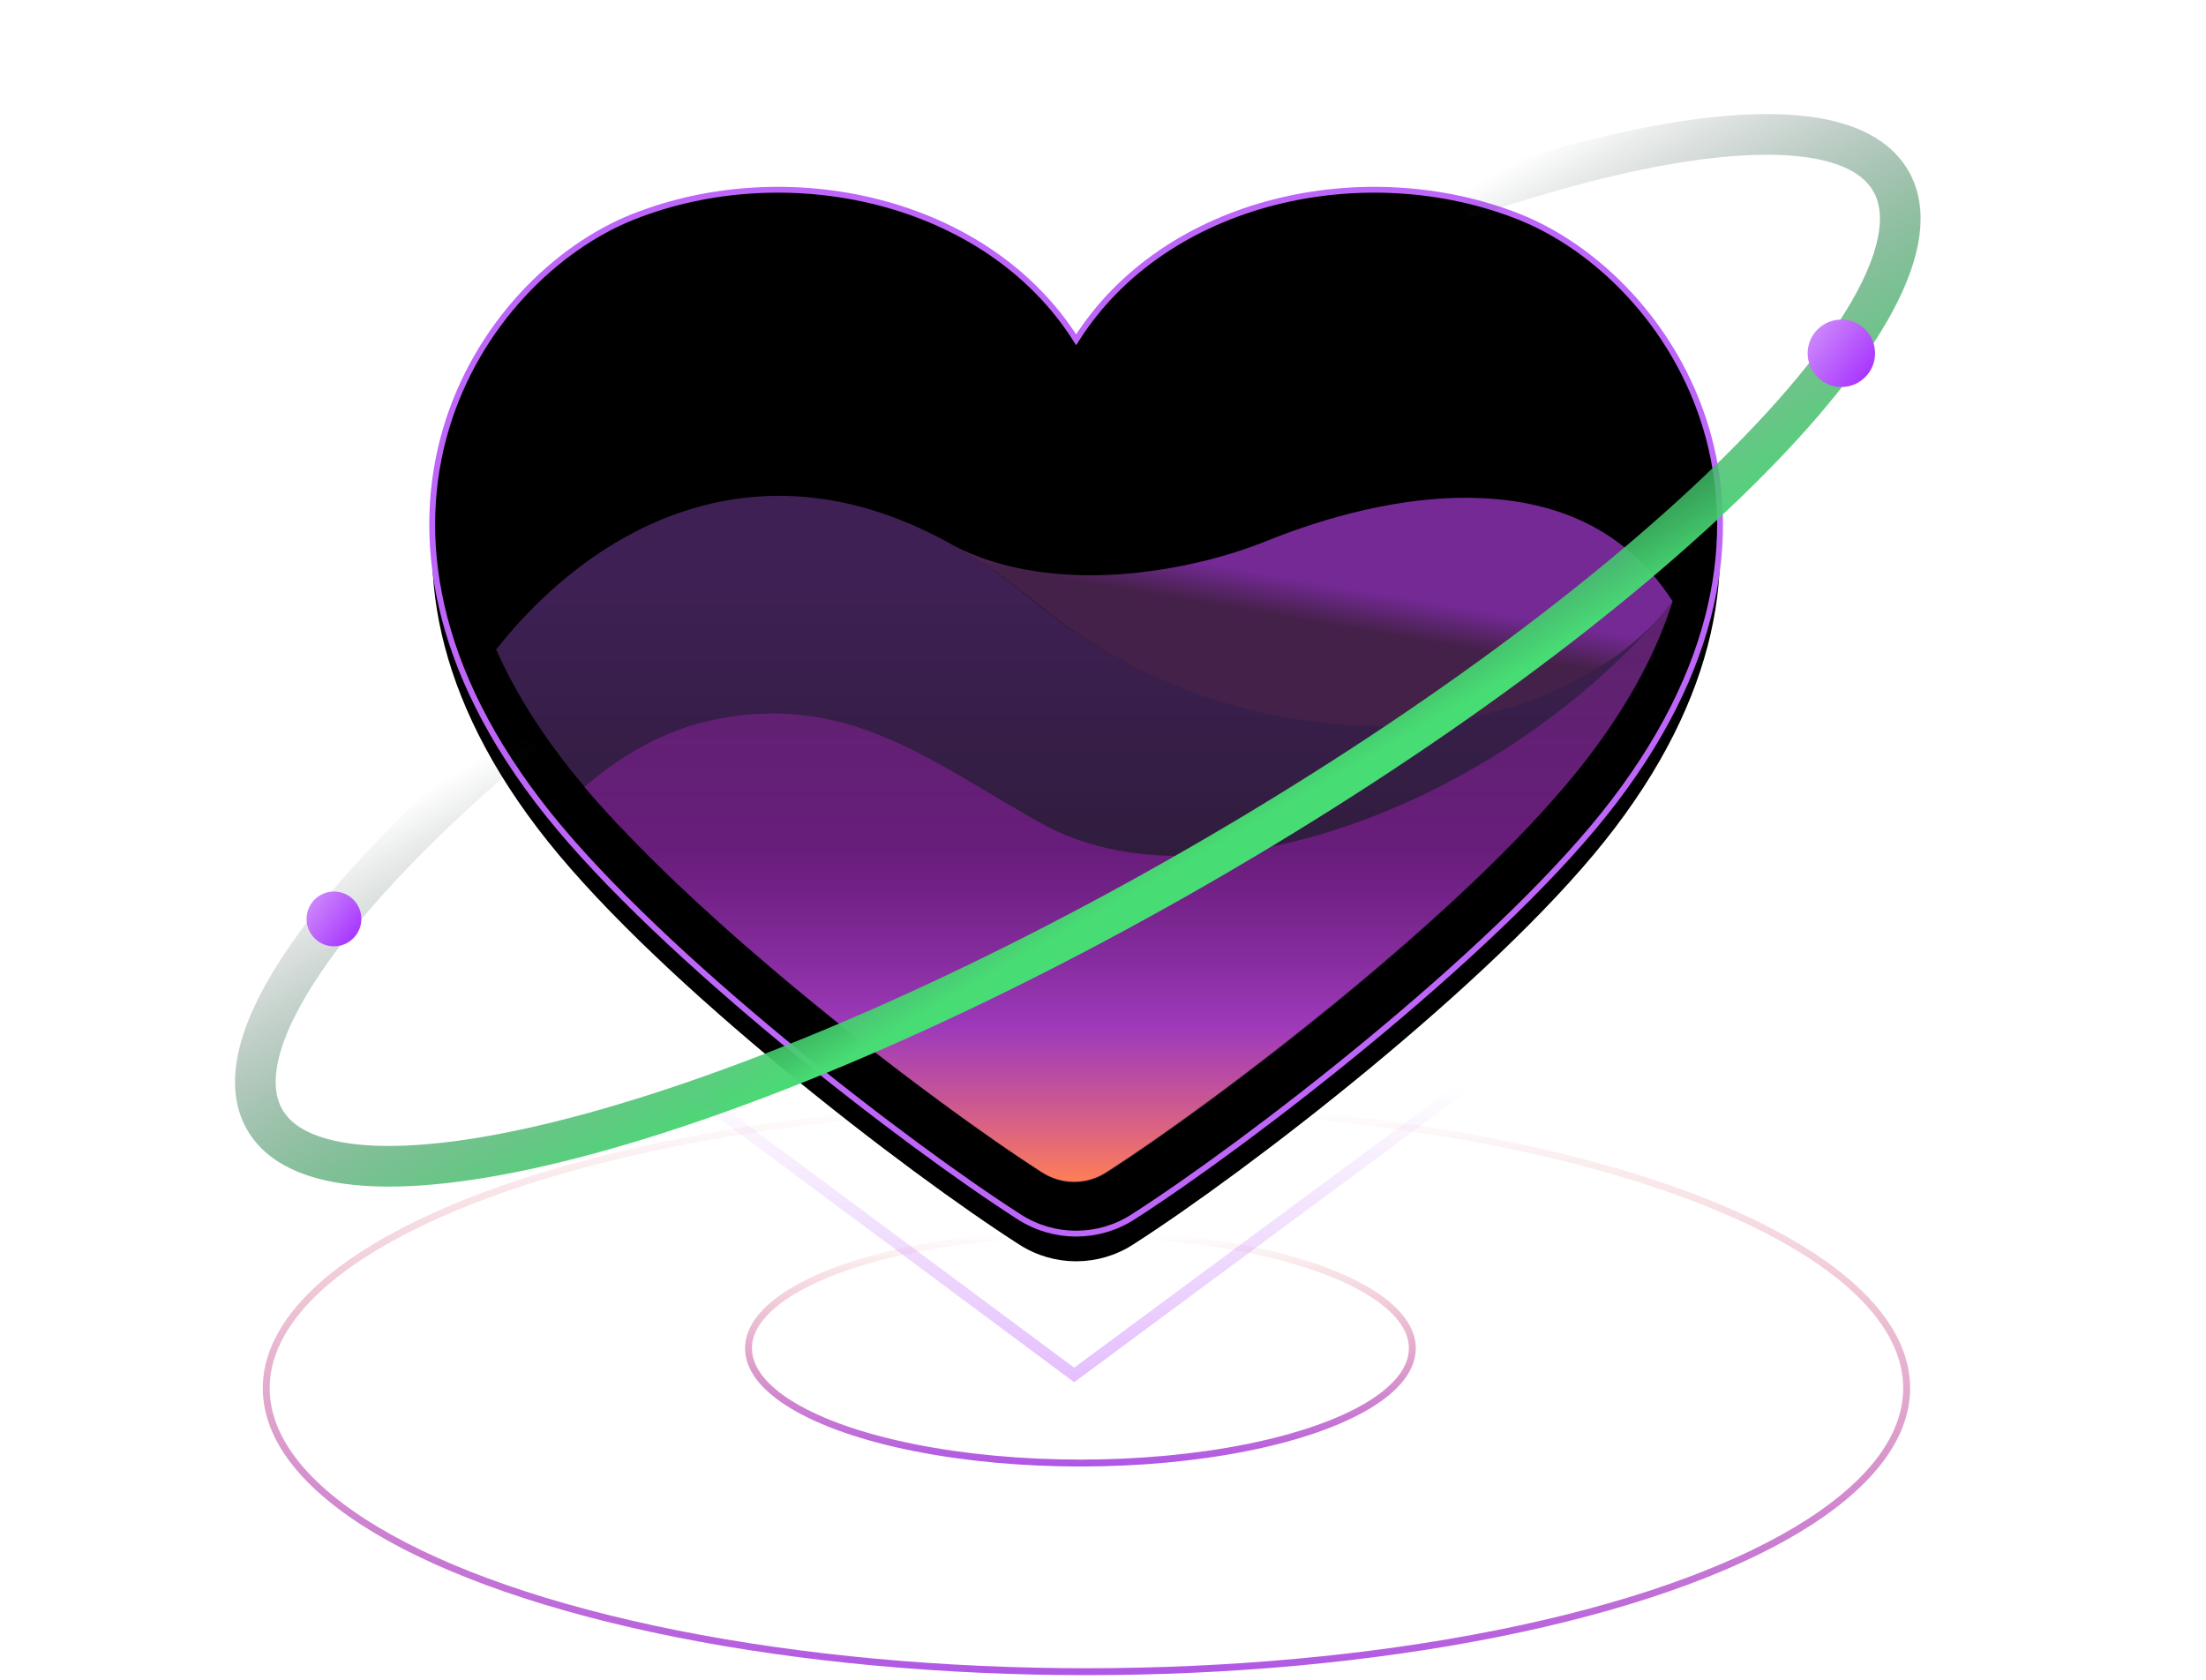 <?xml version="1.0" encoding="UTF-8"?>
<svg width="319px" height="243px" viewBox="0 0 319 243" version="1.1" xmlns="http://www.w3.org/2000/svg" xmlns:xlink="http://www.w3.org/1999/xlink">
    <!-- Generator: Sketch 54.1 (76490) - https://sketchapp.com -->
    <title>pic_safety_heart</title>
    <desc>Created with Sketch.</desc>
    <defs>
        <linearGradient x1="50%" y1="0%" x2="50%" y2="100%" id="linearGradient-1">
            <stop stop-color="#DE5454" stop-opacity="0" offset="0%"></stop>
            <stop stop-color="#B058E5" offset="100%"></stop>
        </linearGradient>
        <linearGradient x1="50%" y1="0%" x2="50%" y2="100%" id="linearGradient-2">
            <stop stop-color="#DE5454" stop-opacity="0" offset="0%"></stop>
            <stop stop-color="#B058E5" offset="100%"></stop>
        </linearGradient>
        <path d="M132.537,178.011 C129.716,177.997 126.898,177.197 124.421,175.612 C108.069,165.147 72.827,138.084 56.234,117.303 C22.635,75.226 46.395,39.744 68.585,30.952 C90.762,22.165 119.662,28.283 132.615,48.746 C145.567,28.283 174.467,22.165 196.645,30.952 C218.834,39.744 242.594,75.226 208.996,117.303 C192.402,138.084 157.161,165.147 140.809,175.612 C138.332,177.197 135.513,177.997 132.692,178.011 L132.537,178.011" id="path-3"></path>
        <filter x="-4.0%" y="-3.6%" width="108.0%" height="109.9%" filterUnits="objectBoundingBox" id="filter-5">
            <feMorphology radius="0.422" operator="dilate" in="SourceAlpha" result="shadowSpreadOuter1"></feMorphology>
            <feOffset dx="0" dy="2" in="shadowSpreadOuter1" result="shadowOffsetOuter1"></feOffset>
            <feMorphology radius="1" operator="erode" in="SourceAlpha" result="shadowInner"></feMorphology>
            <feOffset dx="0" dy="2" in="shadowInner" result="shadowInner"></feOffset>
            <feComposite in="shadowOffsetOuter1" in2="shadowInner" operator="out" result="shadowOffsetOuter1"></feComposite>
            <feGaussianBlur stdDeviation="2" in="shadowOffsetOuter1" result="shadowBlurOuter1"></feGaussianBlur>
            <feColorMatrix values="0 0 0 0 0   0 0 0 0 0   0 0 0 0 0  0 0 0 0.5 0" type="matrix" in="shadowBlurOuter1"></feColorMatrix>
        </filter>
        <filter x="-7.8%" y="-8.3%" width="115.5%" height="119.1%" filterUnits="objectBoundingBox" id="filter-6">
            <feGaussianBlur stdDeviation="10" in="SourceAlpha" result="shadowBlurInner1"></feGaussianBlur>
            <feOffset dx="0" dy="0" in="shadowBlurInner1" result="shadowOffsetInner1"></feOffset>
            <feComposite in="shadowOffsetInner1" in2="SourceAlpha" operator="arithmetic" k2="-1" k3="1" result="shadowInnerInner1"></feComposite>
            <feColorMatrix values="0 0 0 0 0.781   0 0 0 0 0.029   0 0 0 0 0.873  0 0 0 0.363 0" type="matrix" in="shadowInnerInner1"></feColorMatrix>
        </filter>
        <linearGradient x1="54.442%" y1="12.766%" x2="54.442%" y2="72.275%" id="linearGradient-7">
            <stop stop-color="#66348A" offset="0%"></stop>
            <stop stop-color="#422C50" offset="100%"></stop>
        </linearGradient>
        <linearGradient x1="58.313%" y1="41.376%" x2="50.882%" y2="55.022%" id="linearGradient-8">
            <stop stop-color="#742995" offset="0%"></stop>
            <stop stop-color="#442148" offset="100%"></stop>
        </linearGradient>
        <linearGradient x1="45.06%" y1="-39.375%" x2="45.06%" y2="100%" id="linearGradient-9">
            <stop stop-color="#BE36BD" stop-opacity="0" offset="0%"></stop>
            <stop stop-color="#901CA7" stop-opacity="0.577" offset="58.916%"></stop>
            <stop stop-color="#C343E6" stop-opacity="0.76" offset="80.822%"></stop>
            <stop stop-color="#FF7E57" offset="100%"></stop>
        </linearGradient>
        <linearGradient x1="50%" y1="0%" x2="50%" y2="98.119%" id="linearGradient-10">
            <stop stop-color="#202A32" stop-opacity="0" offset="0%"></stop>
            <stop stop-color="#48DC74" offset="100%"></stop>
        </linearGradient>
        <linearGradient x1="131.171%" y1="100%" x2="0%" y2="0%" id="linearGradient-11">
            <stop stop-color="#9814FF" offset="0%"></stop>
            <stop stop-color="#D395FB" offset="100%"></stop>
        </linearGradient>
        <linearGradient x1="50%" y1="52.53%" x2="50%" y2="107.822%" id="linearGradient-12">
            <stop stop-color="#BA66F3" stop-opacity="0" offset="0%"></stop>
            <stop stop-color="#C063FF" offset="100%"></stop>
        </linearGradient>
        <linearGradient x1="50%" y1="0%" x2="50%" y2="82.731%" id="linearGradient-13">
            <stop stop-color="#FFFFFF" offset="0%"></stop>
            <stop stop-color="#A855DB" stop-opacity="0.785" offset="21.534%"></stop>
            <stop stop-color="#73248A" stop-opacity="0" offset="100%"></stop>
        </linearGradient>
        <filter x="-60.0%" y="-60.0%" width="220.0%" height="220.0%" filterUnits="objectBoundingBox" id="filter-14">
            <feGaussianBlur stdDeviation="1" in="SourceGraphic"></feGaussianBlur>
        </filter>
        <linearGradient x1="50%" y1="0%" x2="50%" y2="82.731%" id="linearGradient-15">
            <stop stop-color="#FFFFFF" offset="0%"></stop>
            <stop stop-color="#A855DB" stop-opacity="0.785" offset="21.534%"></stop>
            <stop stop-color="#73248A" stop-opacity="0" offset="100%"></stop>
        </linearGradient>
        <filter x="-60.0%" y="-60.0%" width="220.0%" height="220.0%" filterUnits="objectBoundingBox" id="filter-16">
            <feGaussianBlur stdDeviation="0.8" in="SourceGraphic"></feGaussianBlur>
        </filter>
    </defs>
    <g id="页面1" stroke="none" stroke-width="1" fill="none" fill-rule="evenodd">
        <g id="切图" transform="translate(-1475, -128)">
            <rect fill="#000000" opacity="0" x="0" y="0" width="2359" height="1956"></rect>
            <g id="阴性图片" transform="translate(1476, 128)">
                <g id="Group-10" transform="translate(1, 0)">
                    <ellipse id="Oval" stroke="url(#linearGradient-1)" cx="154.235" cy="194.982" rx="48" ry="16.593"></ellipse>
                    <ellipse id="Oval" stroke="url(#linearGradient-2)" cx="155.107" cy="200.75" rx="118.607" ry="41"></ellipse>
                    <g id="Group-2" transform="translate(21, 0.389)">
                        <mask id="mask-4" fill="white">
                            <use xlink:href="#path-3"></use>
                        </mask>
                        <g id="Clip-2">
                            <use fill="black" fill-opacity="1" filter="url(#filter-5)" xlink:href="#path-3"></use>
                            <use fill="black" fill-opacity="1" filter="url(#filter-6)" xlink:href="#path-3"></use>
                            <use stroke="#BD66F9" stroke-width="0.845" xlink:href="#path-3"></use>
                        </g>
                        <path d="M59.623,111.076 C76.46,132.162 112.326,159.393 127.786,169.287 C129.16,170.166 130.746,170.63 132.372,170.63 C133.998,170.63 135.584,170.166 136.956,169.287 C152.418,159.392 188.285,132.159 205.12,111.076 C211.945,102.528 216.438,94.136 218.718,86.995 C218.75,86.895 218.85,86.685 218.881,86.585 C200.638,110.211 155.649,110.664 126.676,86.694 C113.29,75.62 100.79,71.313 89.627,71.313 C72.146,71.312 57.945,81.872 48.748,93.537 C51.171,99.013 54.676,104.879 59.623,111.076 Z" id="Fill-1" fill="url(#linearGradient-7)" opacity="0.615"></path>
                        <path d="M188.851,71.598 C177.33,71.598 166.18,75.41 160.134,77.853 C148.993,82.352 129.236,85.998 114.749,78.45 C118.701,80.648 122.75,83.415 126.883,86.836 C141.393,98.84 159.622,104.569 176.685,104.599 L176.937,104.599 C193.714,104.571 209.981,98.303 218.883,86.584 C211.353,74.887 199.957,71.601 188.867,71.598 L188.851,71.598 Z" id="Fill-1" fill="url(#linearGradient-8)"></path>
                        <path d="M217.923,87.747 C217.603,88.134 217.274,88.512 216.94,88.884 C193.409,115.918 151.26,131.899 127.565,118.67 C111.821,109.879 100.102,100.022 81.105,103.517 C72.858,105.034 66.315,109.246 61.488,113.445 C64.383,116.83 67.696,120.338 71.281,123.88 C71.288,123.887 71.296,123.894 71.303,123.902 C72.01,124.601 72.729,125.302 73.458,126.003 C73.472,126.017 73.487,126.031 73.501,126.046 C74.226,126.744 74.959,127.441 75.7,128.139 C75.715,128.153 75.729,128.167 75.745,128.18 C76.492,128.884 77.248,129.587 78.012,130.29 C78.113,130.383 78.214,130.476 78.316,130.57 L78.513,130.751 C79.209,131.388 79.912,132.027 80.618,132.663 C80.629,132.674 80.64,132.683 80.65,132.692 C80.655,132.697 80.657,132.699 80.661,132.701 C81.367,133.338 82.08,133.973 82.796,134.608 C83.021,134.806 83.244,135.004 83.47,135.202 C83.914,135.594 84.362,135.986 84.809,136.377 C84.91,136.464 85.01,136.551 85.11,136.638 C86.255,137.634 87.403,138.623 88.558,139.603 C89.018,139.994 89.479,140.382 89.939,140.77 C90.043,140.857 90.145,140.943 90.247,141.029 C90.385,141.144 90.521,141.258 90.657,141.373 C91.104,141.747 91.551,142.121 91.998,142.493 C92.224,142.681 92.449,142.867 92.675,143.053 C93.467,143.709 94.257,144.358 95.048,145.002 C95.268,145.183 95.489,145.364 95.71,145.542 C95.755,145.58 95.802,145.617 95.848,145.655 C96.259,145.989 96.671,146.321 97.082,146.652 C97.237,146.778 97.391,146.902 97.546,147.026 C97.698,147.149 97.85,147.271 98.002,147.393 C98.389,147.702 98.774,148.012 99.159,148.32 C99.362,148.48 99.563,148.64 99.765,148.8 C100.087,149.055 100.409,149.31 100.729,149.564 C100.788,149.611 100.848,149.659 100.908,149.706 C101.268,149.99 101.626,150.27 101.984,150.551 C102.365,150.85 102.745,151.147 103.124,151.442 C103.447,151.694 103.77,151.945 104.091,152.194 C104.174,152.258 104.256,152.321 104.338,152.385 C104.458,152.478 104.577,152.57 104.697,152.661 C104.869,152.794 105.039,152.926 105.21,153.057 C105.277,153.109 105.345,153.162 105.412,153.214 C105.418,153.218 105.422,153.222 105.428,153.225 C105.664,153.408 105.903,153.592 106.138,153.773 C106.527,154.071 106.91,154.361 107.296,154.654 C107.559,154.855 107.825,155.058 108.086,155.257 C108.306,155.423 108.523,155.586 108.741,155.751 C108.951,155.909 109.157,156.065 109.366,156.22 C109.514,156.333 109.664,156.444 109.813,156.556 C109.854,156.587 109.897,156.62 109.939,156.651 C110.033,156.722 110.128,156.794 110.221,156.863 C110.418,157.011 110.615,157.159 110.811,157.305 C110.813,157.306 110.816,157.308 110.817,157.31 C110.821,157.313 110.826,157.316 110.831,157.319 C112.19,158.333 113.519,159.312 114.809,160.251 C114.922,160.333 115.034,160.414 115.147,160.495 C115.752,160.935 116.35,161.368 116.938,161.788 C116.988,161.825 117.04,161.862 117.091,161.899 C118.371,162.817 119.603,163.686 120.786,164.508 C120.808,164.524 120.83,164.54 120.852,164.555 C120.874,164.571 120.898,164.587 120.919,164.602 C120.961,164.631 121.002,164.66 121.042,164.689 C121.58,165.061 122.102,165.421 122.616,165.772 C122.8,165.898 122.98,166.02 123.161,166.144 C123.286,166.229 123.408,166.311 123.531,166.394 C123.756,166.546 123.982,166.7 124.201,166.848 C124.214,166.856 124.225,166.865 124.238,166.873 C124.402,166.984 124.569,167.096 124.731,167.204 C124.746,167.214 124.76,167.224 124.775,167.234 C125.253,167.553 125.723,167.865 126.173,168.16 C126.179,168.165 126.186,168.169 126.193,168.173 C126.715,168.516 127.219,168.843 127.702,169.153 C129.085,170.036 130.68,170.504 132.316,170.505 C133.954,170.505 135.549,170.037 136.931,169.154 C136.931,169.153 136.933,169.152 136.935,169.152 C136.976,169.125 137.023,169.094 137.066,169.067 C137.079,169.058 137.093,169.049 137.106,169.04 C137.568,168.744 138.047,168.433 138.542,168.108 C138.82,167.925 139.114,167.729 139.402,167.537 C139.627,167.388 139.848,167.243 140.082,167.087 C140.616,166.729 141.168,166.354 141.733,165.968 C141.763,165.949 141.79,165.931 141.82,165.91 C141.822,165.909 141.823,165.908 141.824,165.907 C142.309,165.576 142.813,165.228 143.32,164.877 C143.327,164.871 143.336,164.866 143.344,164.859 C143.511,164.744 143.676,164.63 143.845,164.513 C143.971,164.424 144.103,164.331 144.232,164.241 C144.83,163.823 145.436,163.397 146.061,162.955 C146.099,162.927 146.138,162.899 146.177,162.872 C146.233,162.831 146.291,162.791 146.347,162.751 C147.035,162.262 147.735,161.762 148.45,161.245 C148.483,161.222 148.515,161.199 148.548,161.175 C149.326,160.613 150.12,160.036 150.928,159.445 C151.39,159.108 151.854,158.765 152.323,158.418 C152.897,157.994 153.471,157.57 154.057,157.133 C155.019,156.413 156.002,155.672 156.993,154.918 L157.028,154.891 C157.123,154.819 157.22,154.746 157.315,154.673 C157.363,154.636 157.412,154.599 157.46,154.563 C158.437,153.818 159.422,153.062 160.419,152.291 C160.421,152.288 160.423,152.287 160.424,152.286 C160.978,151.858 161.533,151.425 162.091,150.989 C164.613,149.017 167.184,146.966 169.769,144.855 C170.087,144.596 170.405,144.339 170.723,144.077 C172.216,142.849 173.713,141.603 175.204,140.343 L175.245,140.309 C176.741,139.044 178.233,137.764 179.713,136.475 C179.791,136.407 179.87,136.338 179.95,136.269 C180.125,136.117 180.301,135.965 180.476,135.813 C180.485,135.805 180.493,135.798 180.501,135.791 C180.51,135.783 180.515,135.778 180.52,135.773 C181.391,135.01 182.255,134.245 183.115,133.477 C183.361,133.256 183.604,133.035 183.849,132.815 C184.485,132.243 185.118,131.671 185.746,131.098 C185.995,130.869 186.242,130.641 186.49,130.413 C187.128,129.827 187.762,129.238 188.389,128.652 C188.597,128.457 188.804,128.263 189.011,128.068 C189.709,127.41 190.401,126.751 191.085,126.094 C191.163,126.018 191.242,125.942 191.32,125.867 C191.367,125.822 191.413,125.777 191.461,125.732 C194.854,122.451 198.041,119.186 200.9,116.008 C201.567,115.266 202.213,114.531 202.844,113.799 C202.968,113.657 203.089,113.515 203.21,113.373 C203.269,113.304 203.329,113.235 203.387,113.167 C203.44,113.104 203.495,113.042 203.547,112.979 C203.756,112.734 203.961,112.489 204.165,112.245 C204.637,111.679 205.103,111.114 205.549,110.556 C212.515,101.831 216.614,93.828 218.878,86.576 C218.566,86.985 218.286,87.309 217.959,87.704 C217.947,87.718 217.935,87.732 217.923,87.747 Z" id="Fill-1" fill="url(#linearGradient-9)"></path>
                        <path d="M59.229,63.496 C22.678,69.897 -1.408,80.837 -1.408,93.258 C-1.408,112.988 59.371,128.983 134.346,128.983 C209.322,128.984 270.101,112.99 270.101,93.26 C270.101,81.467 248.389,71.009 214.911,64.503" id="椭圆形" stroke="url(#linearGradient-10)" stroke-width="5.88" fill-rule="nonzero" transform="translate(134.346, 96.24) rotate(-30) translate(-134.346, -96.24) "></path>
                        <circle id="Oval" fill="url(#linearGradient-11)" cx="243.271" cy="50.702" r="4.875"></circle>
                        <circle id="Oval" fill="url(#linearGradient-11)" cx="25.292" cy="132.5" r="3.96"></circle>
                        <polygon id="Path-10" stroke="url(#linearGradient-12)" stroke-width="1.69" opacity="0.472" points="59.216 144.094 132.332 109.169 205.113 144.581 132.332 198.449"></polygon>
                    </g>
                    <g id="Group-9" transform="translate(310, 127)">
                        <path d="M2.439,91.721 L2.439,2" id="Path-14" stroke="url(#linearGradient-13)" stroke-width="2.304"></path>
                        <circle id="Oval" fill="#FFFFFF" filter="url(#filter-14)" cx="2.5" cy="2.5" r="2.5"></circle>
                    </g>
                    <g id="Group-5" opacity="0.6" transform="translate(0.5, 101.9)">
                        <path d="M1.952,38.398 L1.952,1.6" id="Path-14" stroke="url(#linearGradient-15)" stroke-width="1.843"></path>
                        <circle id="Oval" fill="#FFFFFF" filter="url(#filter-16)" cx="2" cy="2" r="2"></circle>
                    </g>
                </g>
            </g>
        </g>
    </g>
</svg>